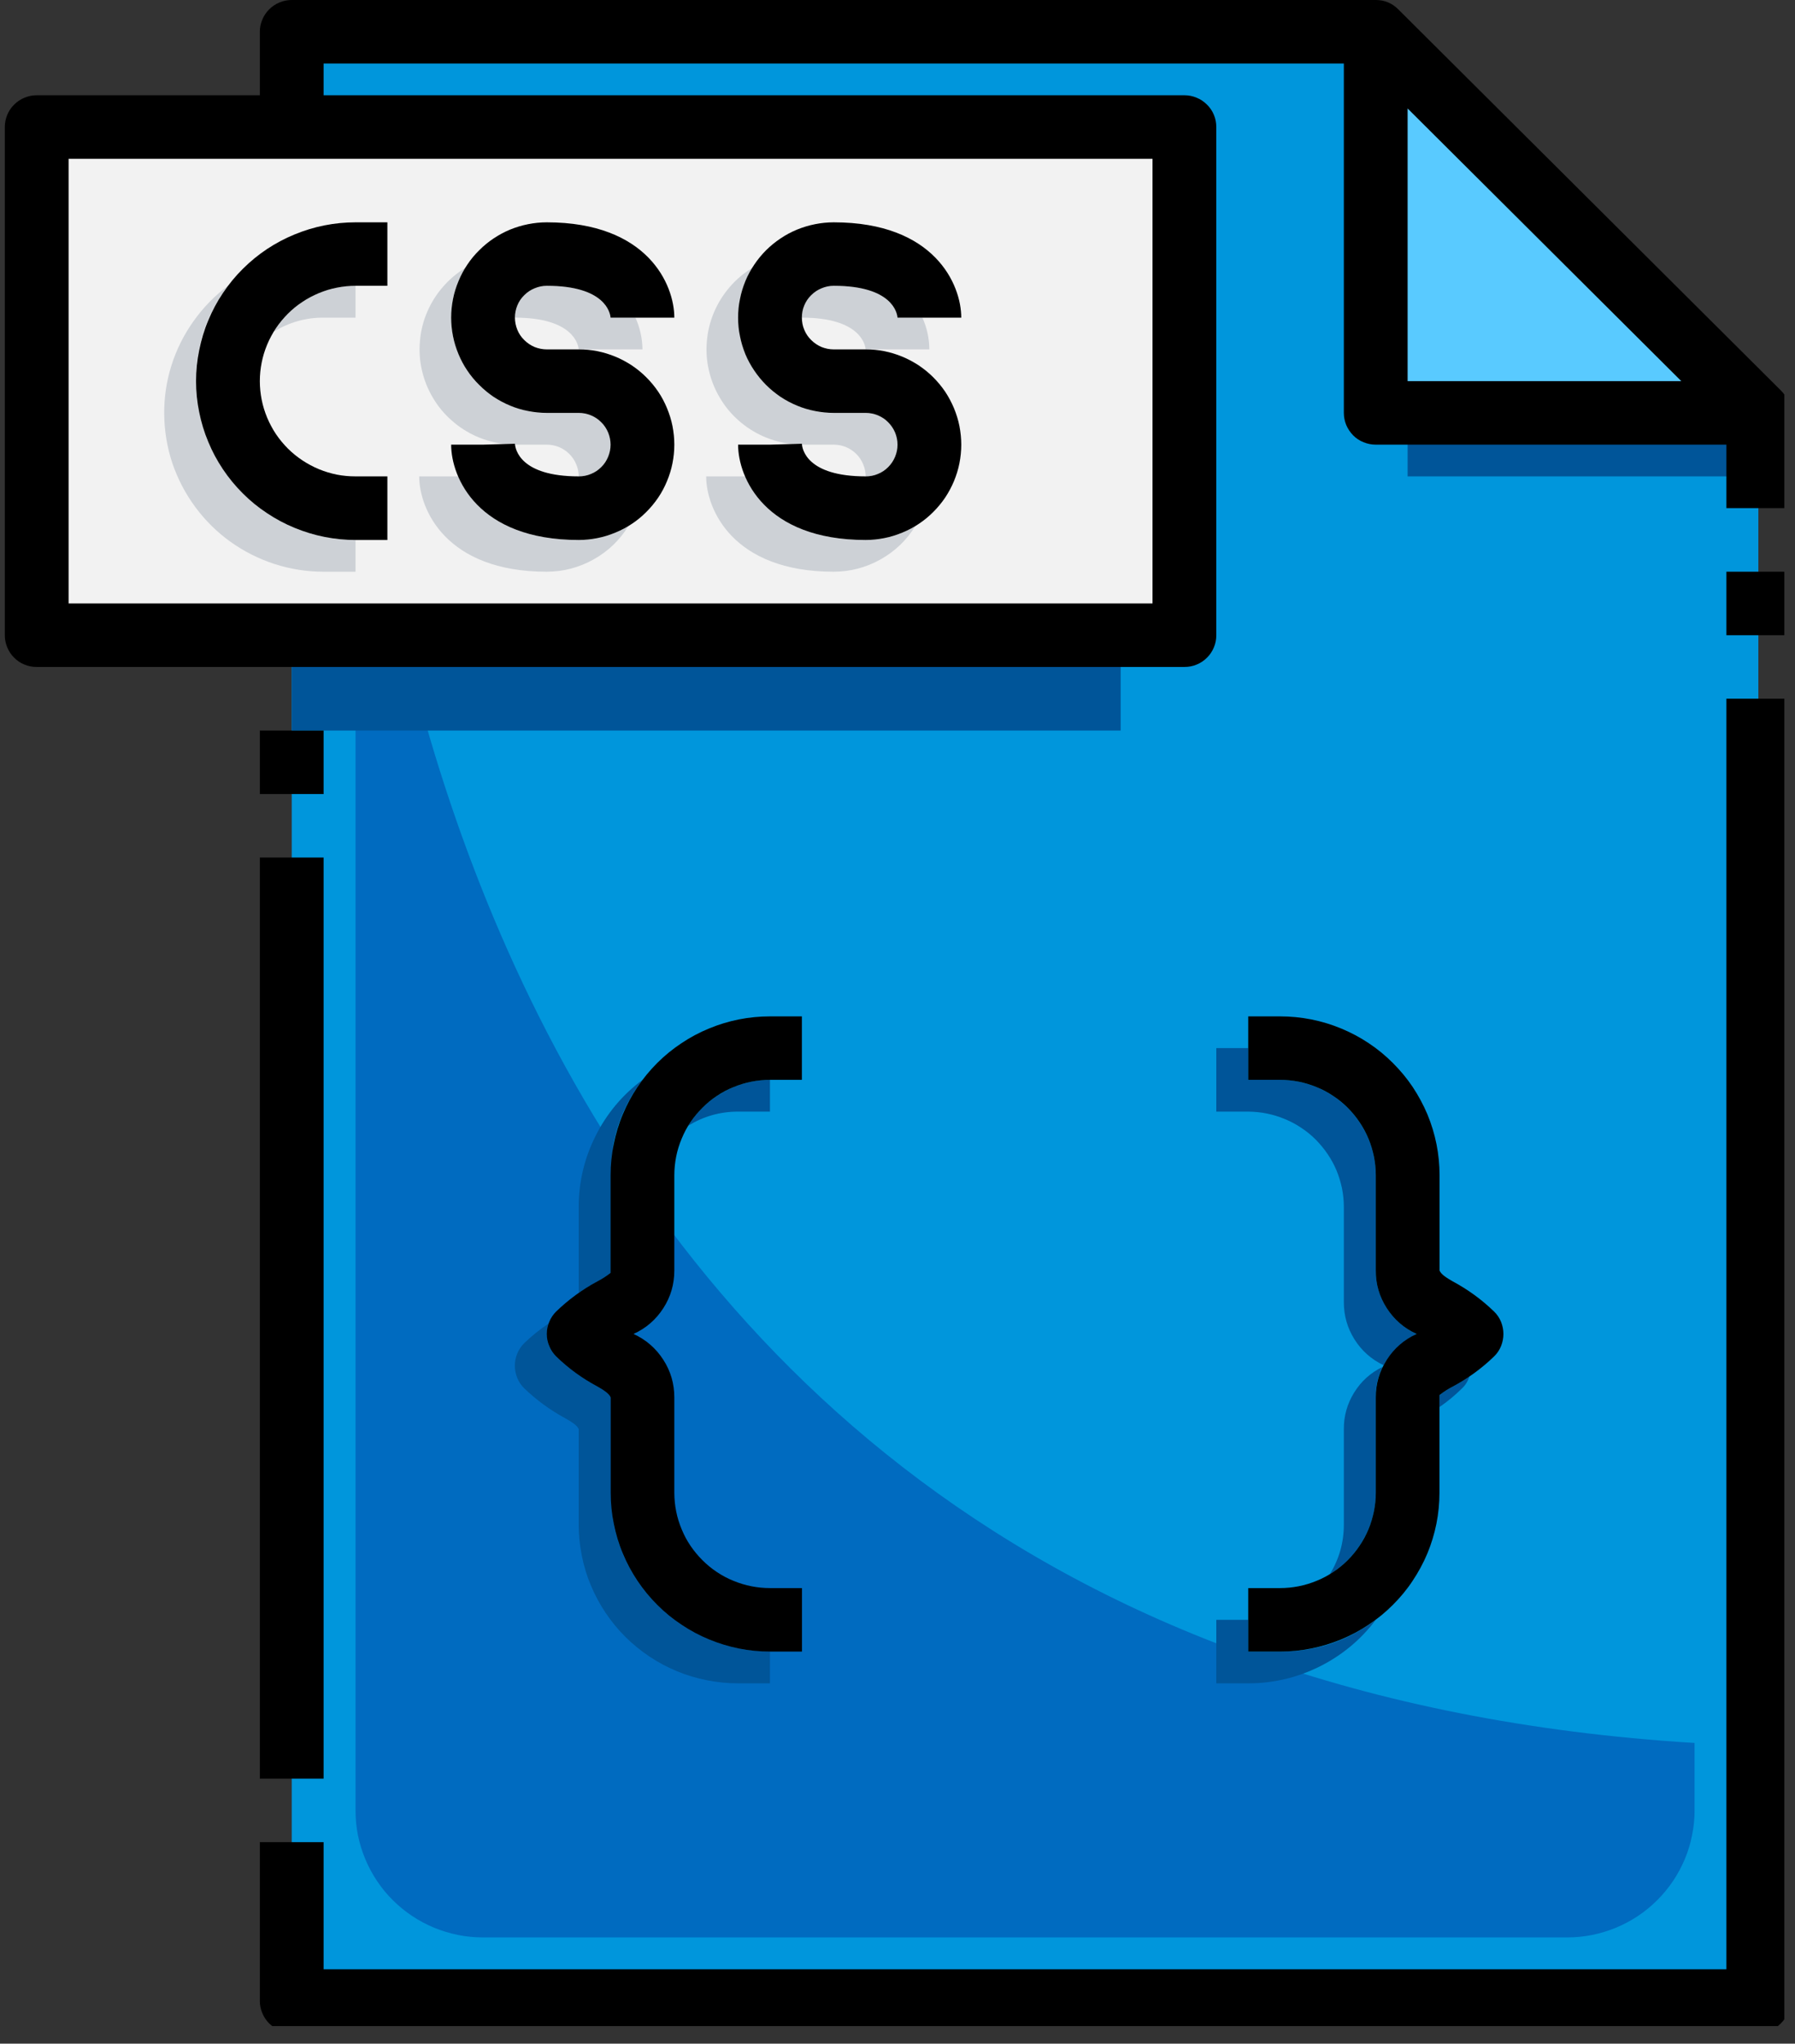 <svg xmlns="http://www.w3.org/2000/svg" xmlns:xlink="http://www.w3.org/1999/xlink" width="101" zoomAndPan="magnify" viewBox="0 0 75.75 86.25" height="115" preserveAspectRatio="xMidYMid meet" version="1.0"><rect x="0" y="0" width="75.75" height="86.25" fill="#333333" stroke="none"/><defs><clipPath id="0ce9cee672"><path d="M 0.203 0 L 75.301 0 L 75.301 29 L 0.203 29 Z M 0.203 0 " clip-rule="nonzero"/></clipPath><clipPath id="d5a8799967"><path d="M 10 29 L 75.301 29 L 75.301 85.508 L 10 85.508 Z M 10 29 " clip-rule="nonzero"/></clipPath><clipPath id="71b5490fe2"><path d="M 72 24 L 75.301 24 L 75.301 27 L 72 27 Z M 72 24 " clip-rule="nonzero"/></clipPath></defs><path fill="#59caff" d="M 58.059 1.34 L 74.203 17.426 L 58.059 17.426 Z M 58.059 1.34 " fill-opacity="1" fill-rule="nonzero"/><path fill="#0096dc" d="M 74.203 17.426 L 74.203 84.449 L 12.312 84.449 L 12.312 1.34 L 58.059 1.34 L 58.059 17.426 Z M 74.203 17.426 " fill-opacity="1" fill-rule="nonzero"/><path fill="#006bc0" d="M 15.004 12.062 L 15.004 76.406 C 15.004 76.758 15.035 77.105 15.105 77.453 C 15.176 77.797 15.277 78.133 15.414 78.457 C 15.547 78.781 15.715 79.09 15.91 79.383 C 16.105 79.676 16.328 79.949 16.578 80.195 C 16.828 80.445 17.102 80.668 17.395 80.863 C 17.688 81.059 18 81.223 18.324 81.359 C 18.652 81.492 18.988 81.594 19.336 81.664 C 19.68 81.734 20.031 81.766 20.383 81.766 L 66.129 81.766 C 66.484 81.766 66.832 81.734 67.18 81.664 C 67.527 81.594 67.863 81.492 68.188 81.359 C 68.516 81.223 68.824 81.059 69.121 80.863 C 69.414 80.668 69.684 80.445 69.934 80.195 C 70.184 79.949 70.406 79.676 70.605 79.383 C 70.801 79.09 70.965 78.781 71.102 78.457 C 71.238 78.133 71.34 77.797 71.406 77.453 C 71.477 77.105 71.512 76.758 71.512 76.406 L 71.512 73.559 C 15.004 70.09 15.004 12.062 15.004 12.062 Z M 15.004 12.062 " fill-opacity="1" fill-rule="nonzero"/><path fill="#005599" d="M 59.402 17.426 L 74.203 17.426 L 74.203 20.105 L 59.402 20.105 Z M 59.402 17.426 " fill-opacity="1" fill-rule="nonzero"/><path fill="#f2f2f2" d="M 1.547 5.363 L 49.984 5.363 L 49.984 26.809 L 1.547 26.809 Z M 1.547 5.363 " fill-opacity="1" fill-rule="nonzero"/><path fill="#005599" d="M 12.312 26.809 L 47.293 26.809 L 47.293 30.832 L 12.312 30.832 Z M 12.312 26.809 " fill-opacity="1" fill-rule="nonzero"/><path fill="#005599" d="M 58.059 68.363 C 57.422 69.207 56.629 69.863 55.684 70.336 C 54.734 70.805 53.734 71.043 52.676 71.043 L 51.328 71.043 L 51.328 68.363 L 52.676 68.363 L 52.676 69.703 L 54.02 69.703 C 55.516 69.711 56.863 69.262 58.059 68.363 Z M 58.059 68.363 " fill-opacity="1" fill-rule="nonzero"/><path fill="#005599" d="M 58.34 57.691 C 58.141 58.098 58.047 58.527 58.059 58.98 L 58.059 63 C 58.055 63.703 57.883 64.355 57.535 64.969 C 57.191 65.578 56.719 66.066 56.121 66.434 C 56.516 65.793 56.711 65.094 56.711 64.34 L 56.711 60.32 C 56.707 59.762 56.852 59.246 57.145 58.773 C 57.438 58.297 57.836 57.938 58.34 57.691 Z M 58.34 57.691 " fill-opacity="1" fill-rule="nonzero"/><path fill="#005599" d="M 62.012 58.082 C 61.953 58.277 61.852 58.449 61.703 58.59 C 61.406 58.883 61.09 59.148 60.746 59.383 L 60.746 58.887 C 60.918 58.746 61.102 58.625 61.301 58.523 C 61.547 58.391 61.785 58.246 62.012 58.082 Z M 62.012 58.082 " fill-opacity="1" fill-rule="nonzero"/><path fill="#005599" d="M 59.777 56.297 C 59.188 56.605 58.719 57.043 58.379 57.613 C 57.867 57.367 57.461 57.004 57.16 56.527 C 56.859 56.047 56.711 55.523 56.711 54.957 L 56.711 50.938 C 56.711 50.672 56.684 50.41 56.633 50.152 C 56.578 49.895 56.504 49.645 56.402 49.398 C 56.301 49.156 56.176 48.926 56.027 48.707 C 55.879 48.488 55.711 48.285 55.527 48.098 C 55.34 47.91 55.133 47.742 54.914 47.598 C 54.695 47.449 54.461 47.328 54.219 47.227 C 53.973 47.125 53.723 47.047 53.461 46.996 C 53.203 46.941 52.941 46.918 52.676 46.914 L 51.328 46.914 L 51.328 44.234 L 52.676 44.234 L 52.676 45.574 L 54.02 45.574 C 54.285 45.574 54.547 45.602 54.809 45.656 C 55.066 45.707 55.32 45.785 55.562 45.883 C 55.809 45.984 56.039 46.109 56.262 46.258 C 56.48 46.402 56.684 46.57 56.871 46.758 C 57.059 46.941 57.227 47.145 57.371 47.367 C 57.52 47.586 57.645 47.816 57.746 48.059 C 57.848 48.305 57.926 48.555 57.977 48.812 C 58.031 49.07 58.055 49.332 58.059 49.598 L 58.059 53.617 C 58.055 54.195 58.211 54.727 58.523 55.211 C 58.836 55.695 59.254 56.059 59.777 56.297 Z M 59.777 56.297 " fill-opacity="1" fill-rule="nonzero"/><path fill="#005599" d="M 32.492 69.703 L 32.492 71.043 L 31.148 71.043 C 30.707 71.043 30.27 71 29.836 70.914 C 29.402 70.828 28.98 70.703 28.574 70.535 C 28.164 70.363 27.777 70.16 27.41 69.914 C 27.043 69.668 26.703 69.391 26.391 69.082 C 26.078 68.77 25.801 68.43 25.555 68.066 C 25.309 67.699 25.102 67.312 24.934 66.906 C 24.762 66.5 24.637 66.082 24.551 65.648 C 24.465 65.219 24.422 64.781 24.422 64.34 L 24.422 60.32 C 24.367 60.145 24.07 59.984 23.867 59.863 C 23.23 59.52 22.645 59.094 22.121 58.59 C 21.992 58.465 21.898 58.32 21.828 58.152 C 21.762 57.988 21.727 57.816 21.727 57.641 C 21.727 57.461 21.762 57.289 21.828 57.125 C 21.898 56.961 21.992 56.812 22.121 56.688 C 22.441 56.379 22.785 56.102 23.156 55.855 C 23.066 56.098 23.051 56.348 23.105 56.598 C 23.16 56.852 23.281 57.066 23.465 57.25 C 23.992 57.754 24.574 58.176 25.215 58.523 C 25.418 58.645 25.711 58.805 25.766 58.98 L 25.766 63 C 25.766 63.441 25.809 63.879 25.895 64.309 C 25.98 64.738 26.109 65.16 26.277 65.566 C 26.445 65.973 26.656 66.359 26.898 66.723 C 27.145 67.09 27.426 67.43 27.738 67.742 C 28.047 68.051 28.387 68.328 28.754 68.574 C 29.125 68.816 29.512 69.023 29.918 69.191 C 30.328 69.363 30.746 69.488 31.18 69.574 C 31.613 69.66 32.051 69.703 32.492 69.703 Z M 32.492 69.703 " fill-opacity="1" fill-rule="nonzero"/><path fill="#005599" d="M 27.113 45.574 C 26.207 46.766 25.762 48.105 25.766 49.598 L 25.766 53.711 C 25.594 53.852 25.41 53.973 25.215 54.074 C 24.984 54.207 24.715 54.367 24.422 54.555 L 24.422 50.938 C 24.422 49.883 24.66 48.883 25.133 47.941 C 25.605 46.996 26.266 46.207 27.113 45.574 Z M 27.113 45.574 " fill-opacity="1" fill-rule="nonzero"/><path fill="#005599" d="M 32.492 45.574 L 32.492 46.914 L 31.148 46.914 C 30.391 46.914 29.691 47.113 29.051 47.504 C 29.414 46.906 29.906 46.438 30.52 46.094 C 31.133 45.75 31.789 45.578 32.492 45.574 Z M 32.492 45.574 " fill-opacity="1" fill-rule="nonzero"/><path fill="#cdd1d6" d="M 26.52 22.199 C 26.152 22.797 25.664 23.266 25.051 23.609 C 24.438 23.953 23.777 24.125 23.074 24.129 C 18.824 24.129 17.691 21.5 17.691 20.105 L 19.336 20.105 C 19.887 21.395 21.324 22.789 24.422 22.789 C 25.176 22.789 25.875 22.59 26.52 22.199 Z M 26.52 22.199 " fill-opacity="1" fill-rule="nonzero"/><path fill="#cdd1d6" d="M 25.766 18.766 C 25.766 18.945 25.73 19.113 25.664 19.277 C 25.594 19.445 25.5 19.59 25.371 19.715 C 25.246 19.84 25.102 19.938 24.934 20.004 C 24.77 20.074 24.598 20.105 24.422 20.105 C 24.422 19.93 24.387 19.758 24.316 19.594 C 24.25 19.43 24.152 19.285 24.027 19.16 C 23.898 19.031 23.754 18.938 23.59 18.867 C 23.426 18.801 23.254 18.766 23.074 18.766 L 21.73 18.766 L 21.73 18.727 L 21.324 18.738 L 21.312 18.738 C 20.895 18.695 20.492 18.586 20.105 18.418 C 19.723 18.246 19.371 18.023 19.059 17.742 C 18.742 17.465 18.477 17.145 18.266 16.781 C 18.051 16.422 17.898 16.035 17.805 15.625 C 17.711 15.215 17.684 14.805 17.723 14.387 C 17.758 13.965 17.859 13.562 18.023 13.176 C 18.188 12.789 18.406 12.438 18.68 12.121 C 18.953 11.801 19.273 11.531 19.629 11.312 C 19.25 11.934 19.055 12.605 19.043 13.332 C 19.031 14.059 19.203 14.738 19.559 15.375 C 19.914 16.008 20.41 16.508 21.039 16.875 C 21.668 17.242 22.348 17.426 23.074 17.426 L 24.422 17.426 C 24.598 17.426 24.77 17.461 24.934 17.527 C 25.102 17.598 25.246 17.691 25.371 17.82 C 25.5 17.945 25.594 18.09 25.664 18.254 C 25.73 18.418 25.766 18.59 25.766 18.766 Z M 25.766 18.766 " fill-opacity="1" fill-rule="nonzero"/><path fill="#cdd1d6" d="M 27.113 14.746 L 24.422 14.746 C 24.406 14.559 24.207 13.406 21.73 13.406 C 21.73 13.227 21.766 13.055 21.832 12.891 C 21.898 12.727 21.996 12.582 22.125 12.457 C 22.25 12.332 22.395 12.234 22.559 12.168 C 22.727 12.098 22.898 12.062 23.074 12.062 C 25.551 12.062 25.754 13.219 25.766 13.406 L 26.816 13.406 C 27.008 13.832 27.105 14.277 27.113 14.746 Z M 27.113 14.746 " fill-opacity="1" fill-rule="nonzero"/><path fill="#cdd1d6" d="M 38.629 22.199 C 38.262 22.797 37.77 23.266 37.16 23.609 C 36.547 23.953 35.887 24.125 35.184 24.129 C 30.934 24.129 29.801 21.5 29.801 20.105 L 31.445 20.105 C 31.996 21.395 33.434 22.789 36.531 22.789 C 37.285 22.789 37.984 22.59 38.629 22.199 Z M 38.629 22.199 " fill-opacity="1" fill-rule="nonzero"/><path fill="#cdd1d6" d="M 37.875 18.766 C 37.875 18.945 37.84 19.113 37.773 19.277 C 37.703 19.445 37.605 19.59 37.48 19.715 C 37.355 19.84 37.211 19.938 37.043 20.004 C 36.879 20.074 36.707 20.105 36.531 20.105 C 36.531 19.93 36.496 19.758 36.426 19.594 C 36.359 19.43 36.262 19.285 36.137 19.16 C 36.008 19.031 35.863 18.938 35.699 18.867 C 35.535 18.801 35.363 18.766 35.184 18.766 L 33.84 18.766 L 33.84 18.727 L 33.434 18.738 L 33.422 18.738 C 33.004 18.695 32.602 18.586 32.215 18.418 C 31.832 18.246 31.48 18.023 31.164 17.742 C 30.852 17.465 30.586 17.145 30.375 16.781 C 30.16 16.422 30.008 16.035 29.914 15.625 C 29.82 15.215 29.793 14.805 29.832 14.387 C 29.867 13.965 29.969 13.562 30.133 13.176 C 30.297 12.789 30.516 12.438 30.789 12.121 C 31.062 11.801 31.379 11.531 31.738 11.312 C 31.359 11.934 31.164 12.605 31.152 13.332 C 31.141 14.059 31.312 14.738 31.668 15.375 C 32.023 16.008 32.52 16.508 33.148 16.875 C 33.777 17.242 34.453 17.426 35.184 17.426 L 36.531 17.426 C 36.707 17.426 36.879 17.461 37.043 17.527 C 37.211 17.598 37.355 17.691 37.48 17.82 C 37.605 17.945 37.703 18.09 37.773 18.254 C 37.84 18.418 37.875 18.59 37.875 18.766 Z M 37.875 18.766 " fill-opacity="1" fill-rule="nonzero"/><path fill="#cdd1d6" d="M 39.219 14.746 L 36.531 14.746 C 36.516 14.559 36.312 13.406 33.84 13.406 C 33.84 13.227 33.871 13.055 33.941 12.891 C 34.008 12.727 34.105 12.582 34.234 12.457 C 34.359 12.332 34.504 12.234 34.668 12.168 C 34.836 12.098 35.004 12.062 35.184 12.062 C 37.66 12.062 37.863 13.219 37.875 13.406 L 38.926 13.406 C 39.117 13.832 39.215 14.277 39.219 14.746 Z M 39.219 14.746 " fill-opacity="1" fill-rule="nonzero"/><path fill="#cdd1d6" d="M 15.004 22.789 L 15.004 24.129 L 13.656 24.129 C 12.949 24.129 12.262 24.02 11.59 23.805 C 10.918 23.586 10.297 23.273 9.723 22.863 C 9.152 22.453 8.656 21.961 8.238 21.395 C 7.82 20.828 7.5 20.211 7.273 19.547 C 7.051 18.879 6.938 18.191 6.93 17.488 C 6.922 16.785 7.023 16.098 7.234 15.426 C 7.445 14.758 7.754 14.133 8.164 13.559 C 8.57 12.984 9.055 12.484 9.621 12.062 C 8.719 13.254 8.27 14.594 8.273 16.086 C 8.273 16.527 8.316 16.961 8.406 17.395 C 8.492 17.824 8.617 18.242 8.789 18.648 C 8.957 19.059 9.164 19.441 9.41 19.809 C 9.656 20.176 9.934 20.512 10.246 20.824 C 10.559 21.137 10.898 21.414 11.266 21.656 C 11.633 21.902 12.02 22.109 12.43 22.277 C 12.836 22.445 13.258 22.574 13.691 22.66 C 14.125 22.746 14.562 22.789 15.004 22.789 Z M 15.004 22.789 " fill-opacity="1" fill-rule="nonzero"/><path fill="#cdd1d6" d="M 15.004 12.062 L 15.004 13.406 L 13.656 13.406 C 12.902 13.402 12.203 13.602 11.559 13.996 C 11.926 13.398 12.414 12.926 13.027 12.582 C 13.641 12.238 14.301 12.066 15.004 12.062 Z M 15.004 12.062 " fill-opacity="1" fill-rule="nonzero"/><g clip-path="url(#0ce9cee672)"><path fill="#000000" d="M 75.152 16.477 L 59.008 0.395 C 58.746 0.133 58.43 0 58.059 0 L 12.312 0 C 12.133 0 11.961 0.035 11.797 0.102 C 11.633 0.172 11.488 0.266 11.359 0.395 C 11.234 0.52 11.137 0.664 11.07 0.828 C 11 0.992 10.965 1.164 10.965 1.34 L 10.965 4.02 L 1.547 4.02 C 1.371 4.02 1.199 4.055 1.031 4.125 C 0.867 4.191 0.723 4.289 0.598 4.414 C 0.469 4.539 0.375 4.684 0.305 4.848 C 0.238 5.012 0.203 5.184 0.203 5.363 L 0.203 26.809 C 0.203 26.988 0.238 27.156 0.305 27.32 C 0.375 27.484 0.469 27.633 0.598 27.758 C 0.723 27.883 0.867 27.98 1.031 28.047 C 1.199 28.117 1.371 28.148 1.547 28.148 L 49.984 28.148 C 50.164 28.148 50.336 28.117 50.5 28.047 C 50.664 27.98 50.809 27.883 50.934 27.758 C 51.062 27.633 51.16 27.484 51.227 27.32 C 51.297 27.156 51.328 26.988 51.328 26.809 L 51.328 5.363 C 51.328 5.184 51.297 5.012 51.227 4.848 C 51.16 4.684 51.062 4.539 50.934 4.414 C 50.809 4.289 50.664 4.191 50.5 4.125 C 50.336 4.055 50.164 4.02 49.984 4.02 L 13.656 4.02 L 13.656 2.68 L 56.711 2.68 L 56.711 17.426 C 56.711 17.605 56.746 17.773 56.812 17.938 C 56.883 18.102 56.98 18.246 57.105 18.375 C 57.23 18.5 57.375 18.598 57.543 18.664 C 57.707 18.73 57.879 18.766 58.059 18.766 L 72.855 18.766 L 72.855 21.445 L 75.547 21.445 L 75.547 17.426 C 75.547 17.055 75.414 16.738 75.152 16.477 Z M 48.637 25.469 L 2.895 25.469 L 2.895 6.703 L 48.637 6.703 Z M 59.402 4.578 L 70.953 16.086 L 59.402 16.086 Z M 59.402 4.578 " fill-opacity="1" fill-rule="nonzero"/></g><path fill="#000000" d="M 10.965 30.832 L 13.656 30.832 L 13.656 33.512 L 10.965 33.512 Z M 10.965 30.832 " fill-opacity="1" fill-rule="nonzero"/><path fill="#000000" d="M 10.965 36.191 L 13.656 36.191 L 13.656 75.066 L 10.965 75.066 Z M 10.965 36.191 " fill-opacity="1" fill-rule="nonzero"/><g clip-path="url(#d5a8799967)"><path fill="#000000" d="M 72.855 83.109 L 13.656 83.109 L 13.656 77.746 L 10.965 77.746 L 10.965 84.449 C 10.965 84.625 11 84.797 11.07 84.961 C 11.137 85.125 11.234 85.27 11.359 85.395 C 11.488 85.523 11.633 85.617 11.797 85.688 C 11.961 85.754 12.133 85.789 12.312 85.789 L 74.203 85.789 C 74.379 85.789 74.551 85.754 74.719 85.688 C 74.883 85.617 75.027 85.523 75.152 85.395 C 75.281 85.27 75.375 85.125 75.445 84.961 C 75.512 84.797 75.547 84.625 75.547 84.449 L 75.547 29.488 L 72.855 29.488 Z M 72.855 83.109 " fill-opacity="1" fill-rule="nonzero"/></g><g clip-path="url(#71b5490fe2)"><path fill="#000000" d="M 72.855 24.129 L 75.547 24.129 L 75.547 26.809 L 72.855 26.809 Z M 72.855 24.129 " fill-opacity="1" fill-rule="nonzero"/></g><path fill="#000000" d="M 23.469 55.352 C 23.344 55.477 23.246 55.621 23.18 55.785 C 23.109 55.949 23.074 56.121 23.074 56.297 C 23.074 56.477 23.109 56.648 23.18 56.812 C 23.246 56.977 23.344 57.121 23.469 57.246 C 23.992 57.754 24.574 58.176 25.219 58.52 C 25.426 58.641 25.711 58.805 25.77 58.98 L 25.77 63 C 25.77 63.441 25.812 63.875 25.902 64.309 C 25.988 64.738 26.113 65.16 26.285 65.566 C 26.453 65.973 26.66 66.355 26.906 66.723 C 27.152 67.09 27.43 67.426 27.742 67.738 C 28.055 68.051 28.395 68.328 28.762 68.57 C 29.129 68.816 29.516 69.023 29.926 69.191 C 30.332 69.359 30.754 69.488 31.184 69.574 C 31.617 69.66 32.055 69.703 32.496 69.703 L 33.844 69.703 L 33.844 67.023 L 32.492 67.023 C 32.227 67.023 31.965 66.996 31.707 66.945 C 31.445 66.895 31.195 66.816 30.949 66.715 C 30.703 66.617 30.473 66.492 30.25 66.344 C 30.031 66.199 29.828 66.031 29.641 65.844 C 29.453 65.656 29.285 65.453 29.137 65.234 C 28.988 65.016 28.867 64.785 28.766 64.539 C 28.664 64.297 28.586 64.043 28.535 63.785 C 28.484 63.527 28.457 63.266 28.457 63 L 28.457 58.98 C 28.457 58.402 28.305 57.871 27.992 57.387 C 27.68 56.902 27.262 56.539 26.734 56.297 C 27.262 56.059 27.68 55.695 27.992 55.211 C 28.305 54.727 28.457 54.195 28.457 53.617 L 28.457 49.598 C 28.457 49.332 28.484 49.07 28.535 48.812 C 28.586 48.555 28.664 48.301 28.766 48.059 C 28.867 47.812 28.988 47.582 29.137 47.363 C 29.285 47.145 29.453 46.941 29.641 46.754 C 29.828 46.566 30.031 46.398 30.25 46.254 C 30.473 46.105 30.703 45.98 30.949 45.883 C 31.195 45.781 31.445 45.703 31.707 45.652 C 31.965 45.602 32.227 45.574 32.492 45.574 L 33.84 45.574 L 33.84 42.895 L 32.492 42.895 C 32.051 42.895 31.613 42.938 31.18 43.023 C 30.75 43.109 30.328 43.238 29.922 43.406 C 29.512 43.574 29.125 43.781 28.758 44.027 C 28.391 44.27 28.051 44.547 27.738 44.859 C 27.426 45.172 27.148 45.508 26.902 45.875 C 26.656 46.242 26.449 46.625 26.281 47.031 C 26.109 47.438 25.984 47.859 25.898 48.289 C 25.809 48.723 25.766 49.156 25.766 49.598 L 25.766 53.719 C 25.594 53.855 25.406 53.977 25.211 54.078 C 24.57 54.422 23.992 54.848 23.469 55.352 Z M 23.469 55.352 " fill-opacity="1" fill-rule="nonzero"/><path fill="#000000" d="M 58.059 58.98 L 58.059 63 C 58.059 63.266 58.031 63.527 57.98 63.785 C 57.926 64.043 57.852 64.297 57.75 64.539 C 57.648 64.785 57.523 65.016 57.375 65.234 C 57.23 65.453 57.062 65.656 56.875 65.844 C 56.688 66.031 56.484 66.199 56.262 66.344 C 56.043 66.492 55.809 66.617 55.566 66.715 C 55.32 66.816 55.066 66.895 54.809 66.945 C 54.547 66.996 54.285 67.023 54.02 67.023 L 52.676 67.023 L 52.676 69.703 L 54.02 69.703 C 54.461 69.703 54.898 69.66 55.332 69.574 C 55.766 69.488 56.188 69.359 56.594 69.191 C 57 69.023 57.391 68.816 57.754 68.57 C 58.121 68.328 58.461 68.051 58.773 67.738 C 59.086 67.426 59.367 67.09 59.609 66.723 C 59.855 66.355 60.062 65.973 60.234 65.566 C 60.402 65.16 60.531 64.738 60.617 64.309 C 60.703 63.875 60.746 63.441 60.746 63 L 60.746 58.879 C 60.922 58.742 61.105 58.621 61.305 58.52 C 61.945 58.176 62.527 57.754 63.051 57.246 C 63.18 57.121 63.277 56.977 63.344 56.812 C 63.41 56.648 63.445 56.477 63.445 56.297 C 63.445 56.121 63.41 55.949 63.344 55.785 C 63.277 55.621 63.18 55.477 63.051 55.352 C 62.527 54.844 61.945 54.422 61.305 54.078 C 61.098 53.957 60.809 53.793 60.75 53.617 L 60.75 49.598 C 60.75 49.156 60.707 48.723 60.621 48.289 C 60.535 47.859 60.406 47.438 60.238 47.031 C 60.066 46.625 59.859 46.242 59.617 45.875 C 59.371 45.508 59.09 45.172 58.777 44.859 C 58.465 44.547 58.129 44.27 57.762 44.027 C 57.395 43.781 57.004 43.574 56.598 43.406 C 56.191 43.238 55.77 43.109 55.336 43.023 C 54.902 42.938 54.465 42.895 54.023 42.895 L 52.676 42.895 L 52.676 45.574 L 54.02 45.574 C 54.285 45.574 54.547 45.602 54.809 45.652 C 55.066 45.703 55.32 45.781 55.566 45.883 C 55.809 45.98 56.043 46.105 56.262 46.254 C 56.484 46.398 56.688 46.566 56.875 46.754 C 57.062 46.941 57.23 47.145 57.375 47.363 C 57.523 47.582 57.648 47.812 57.75 48.059 C 57.852 48.301 57.926 48.555 57.98 48.812 C 58.031 49.07 58.059 49.332 58.059 49.598 L 58.059 53.617 C 58.055 54.195 58.211 54.727 58.523 55.211 C 58.836 55.695 59.254 56.059 59.781 56.297 C 59.254 56.539 58.836 56.902 58.523 57.387 C 58.211 57.871 58.055 58.402 58.059 58.98 Z M 58.059 58.98 " fill-opacity="1" fill-rule="nonzero"/><path fill="#000000" d="M 36.531 20.105 C 34.051 20.105 33.852 18.957 33.84 18.727 L 32.492 18.766 L 31.148 18.766 C 31.148 20.156 32.273 22.789 36.531 22.789 C 36.793 22.789 37.059 22.762 37.316 22.711 C 37.578 22.66 37.828 22.582 38.074 22.48 C 38.32 22.379 38.551 22.258 38.773 22.109 C 38.992 21.965 39.195 21.797 39.383 21.609 C 39.57 21.422 39.738 21.219 39.887 21 C 40.031 20.781 40.156 20.551 40.258 20.305 C 40.359 20.062 40.438 19.809 40.488 19.551 C 40.539 19.293 40.566 19.031 40.566 18.766 C 40.566 18.504 40.539 18.242 40.488 17.98 C 40.438 17.723 40.359 17.473 40.258 17.227 C 40.156 16.984 40.031 16.75 39.887 16.531 C 39.738 16.312 39.57 16.109 39.383 15.922 C 39.195 15.734 38.992 15.57 38.773 15.422 C 38.551 15.277 38.32 15.152 38.074 15.051 C 37.828 14.949 37.578 14.875 37.316 14.82 C 37.059 14.77 36.793 14.746 36.531 14.746 L 35.184 14.746 C 35.004 14.746 34.836 14.711 34.668 14.645 C 34.504 14.574 34.359 14.477 34.234 14.352 C 34.105 14.227 34.008 14.082 33.941 13.918 C 33.871 13.754 33.84 13.582 33.84 13.406 C 33.84 13.227 33.871 13.055 33.941 12.891 C 34.008 12.727 34.105 12.582 34.234 12.457 C 34.359 12.332 34.504 12.234 34.668 12.168 C 34.836 12.098 35.004 12.062 35.184 12.062 C 37.66 12.062 37.859 13.211 37.875 13.406 L 40.566 13.406 C 40.566 12.012 39.441 9.383 35.184 9.383 C 34.918 9.383 34.656 9.41 34.398 9.461 C 34.137 9.512 33.883 9.59 33.641 9.688 C 33.395 9.789 33.16 9.914 32.941 10.062 C 32.723 10.207 32.516 10.375 32.328 10.562 C 32.145 10.746 31.977 10.949 31.828 11.172 C 31.68 11.391 31.555 11.621 31.453 11.867 C 31.355 12.109 31.277 12.359 31.227 12.621 C 31.172 12.879 31.148 13.141 31.148 13.406 C 31.148 13.668 31.172 13.93 31.227 14.188 C 31.277 14.449 31.355 14.699 31.453 14.945 C 31.555 15.188 31.68 15.418 31.828 15.637 C 31.977 15.859 32.145 16.062 32.328 16.246 C 32.516 16.434 32.723 16.602 32.941 16.75 C 33.16 16.895 33.395 17.02 33.641 17.121 C 33.883 17.223 34.137 17.297 34.398 17.348 C 34.656 17.398 34.918 17.426 35.184 17.426 L 36.531 17.426 C 36.707 17.426 36.879 17.461 37.043 17.527 C 37.211 17.598 37.355 17.691 37.48 17.82 C 37.605 17.945 37.703 18.09 37.773 18.254 C 37.84 18.418 37.875 18.59 37.875 18.766 C 37.875 18.945 37.84 19.113 37.773 19.277 C 37.703 19.445 37.605 19.59 37.48 19.715 C 37.355 19.84 37.211 19.938 37.043 20.004 C 36.879 20.074 36.707 20.105 36.531 20.105 Z M 36.531 20.105 " fill-opacity="1" fill-rule="nonzero"/><path fill="#000000" d="M 24.422 20.105 C 21.945 20.105 21.746 18.957 21.73 18.727 L 20.383 18.766 L 19.039 18.766 C 19.039 20.156 20.164 22.789 24.422 22.789 C 24.688 22.789 24.949 22.762 25.207 22.711 C 25.469 22.66 25.719 22.582 25.965 22.48 C 26.211 22.379 26.441 22.258 26.664 22.109 C 26.883 21.965 27.086 21.797 27.273 21.609 C 27.461 21.422 27.629 21.219 27.777 21 C 27.926 20.781 28.047 20.551 28.148 20.305 C 28.25 20.062 28.328 19.809 28.379 19.551 C 28.43 19.293 28.457 19.031 28.457 18.766 C 28.457 18.504 28.43 18.242 28.379 17.98 C 28.328 17.723 28.25 17.473 28.148 17.227 C 28.047 16.984 27.926 16.75 27.777 16.531 C 27.629 16.312 27.461 16.109 27.273 15.922 C 27.086 15.734 26.883 15.57 26.664 15.422 C 26.441 15.277 26.211 15.152 25.965 15.051 C 25.719 14.949 25.469 14.875 25.207 14.82 C 24.949 14.77 24.688 14.746 24.422 14.746 L 23.074 14.746 C 22.898 14.746 22.727 14.711 22.559 14.645 C 22.395 14.574 22.25 14.477 22.125 14.352 C 21.996 14.227 21.898 14.082 21.832 13.918 C 21.766 13.754 21.73 13.582 21.73 13.406 C 21.73 13.227 21.766 13.055 21.832 12.891 C 21.898 12.727 21.996 12.582 22.125 12.457 C 22.25 12.332 22.395 12.234 22.559 12.168 C 22.727 12.098 22.898 12.062 23.074 12.062 C 25.551 12.062 25.75 13.211 25.766 13.406 L 28.457 13.406 C 28.457 12.012 27.332 9.383 23.074 9.383 C 22.809 9.383 22.547 9.41 22.289 9.461 C 22.027 9.512 21.773 9.59 21.531 9.688 C 21.285 9.789 21.055 9.914 20.832 10.062 C 20.613 10.207 20.41 10.375 20.223 10.562 C 20.035 10.746 19.867 10.949 19.719 11.172 C 19.57 11.391 19.449 11.621 19.348 11.867 C 19.246 12.109 19.168 12.359 19.117 12.621 C 19.066 12.879 19.039 13.141 19.039 13.406 C 19.039 13.668 19.066 13.93 19.117 14.188 C 19.168 14.449 19.246 14.699 19.348 14.945 C 19.449 15.188 19.57 15.418 19.719 15.637 C 19.867 15.859 20.035 16.062 20.223 16.246 C 20.41 16.434 20.613 16.602 20.832 16.75 C 21.055 16.895 21.285 17.02 21.531 17.121 C 21.773 17.223 22.027 17.297 22.289 17.348 C 22.547 17.398 22.809 17.426 23.074 17.426 L 24.422 17.426 C 24.598 17.426 24.77 17.461 24.934 17.527 C 25.102 17.598 25.246 17.691 25.371 17.82 C 25.5 17.945 25.594 18.09 25.664 18.254 C 25.73 18.418 25.766 18.59 25.766 18.766 C 25.766 18.945 25.73 19.113 25.664 19.277 C 25.594 19.445 25.5 19.59 25.371 19.715 C 25.246 19.84 25.102 19.938 24.934 20.004 C 24.77 20.074 24.598 20.105 24.422 20.105 Z M 24.422 20.105 " fill-opacity="1" fill-rule="nonzero"/><path fill="#000000" d="M 15.004 22.789 L 16.348 22.789 L 16.348 20.105 L 15.004 20.105 C 14.738 20.105 14.477 20.082 14.215 20.031 C 13.953 19.977 13.703 19.902 13.457 19.801 C 13.215 19.699 12.98 19.574 12.762 19.43 C 12.539 19.281 12.336 19.117 12.148 18.93 C 11.961 18.742 11.793 18.539 11.645 18.32 C 11.5 18.102 11.375 17.867 11.273 17.625 C 11.172 17.379 11.094 17.129 11.043 16.871 C 10.992 16.609 10.965 16.348 10.965 16.086 C 10.965 15.82 10.992 15.559 11.043 15.301 C 11.094 15.043 11.172 14.789 11.273 14.547 C 11.375 14.301 11.5 14.07 11.645 13.852 C 11.793 13.633 11.961 13.43 12.148 13.242 C 12.336 13.055 12.539 12.887 12.762 12.742 C 12.98 12.594 13.215 12.473 13.457 12.371 C 13.703 12.27 13.953 12.191 14.215 12.141 C 14.477 12.09 14.738 12.062 15.004 12.062 L 16.348 12.062 L 16.348 9.383 L 15.004 9.383 C 14.562 9.383 14.125 9.426 13.691 9.512 C 13.258 9.598 12.836 9.727 12.43 9.895 C 12.02 10.062 11.633 10.27 11.266 10.512 C 10.898 10.758 10.559 11.035 10.246 11.348 C 9.934 11.656 9.656 11.996 9.41 12.363 C 9.164 12.727 8.957 13.113 8.789 13.52 C 8.617 13.926 8.492 14.348 8.406 14.777 C 8.316 15.211 8.273 15.645 8.273 16.086 C 8.273 16.527 8.316 16.961 8.406 17.395 C 8.492 17.824 8.617 18.242 8.789 18.648 C 8.957 19.059 9.164 19.441 9.41 19.809 C 9.656 20.176 9.934 20.512 10.246 20.824 C 10.559 21.137 10.898 21.414 11.266 21.656 C 11.633 21.902 12.02 22.109 12.43 22.277 C 12.836 22.445 13.258 22.574 13.691 22.66 C 14.125 22.746 14.562 22.789 15.004 22.789 Z M 15.004 22.789 " fill-opacity="1" fill-rule="nonzero"/></svg>